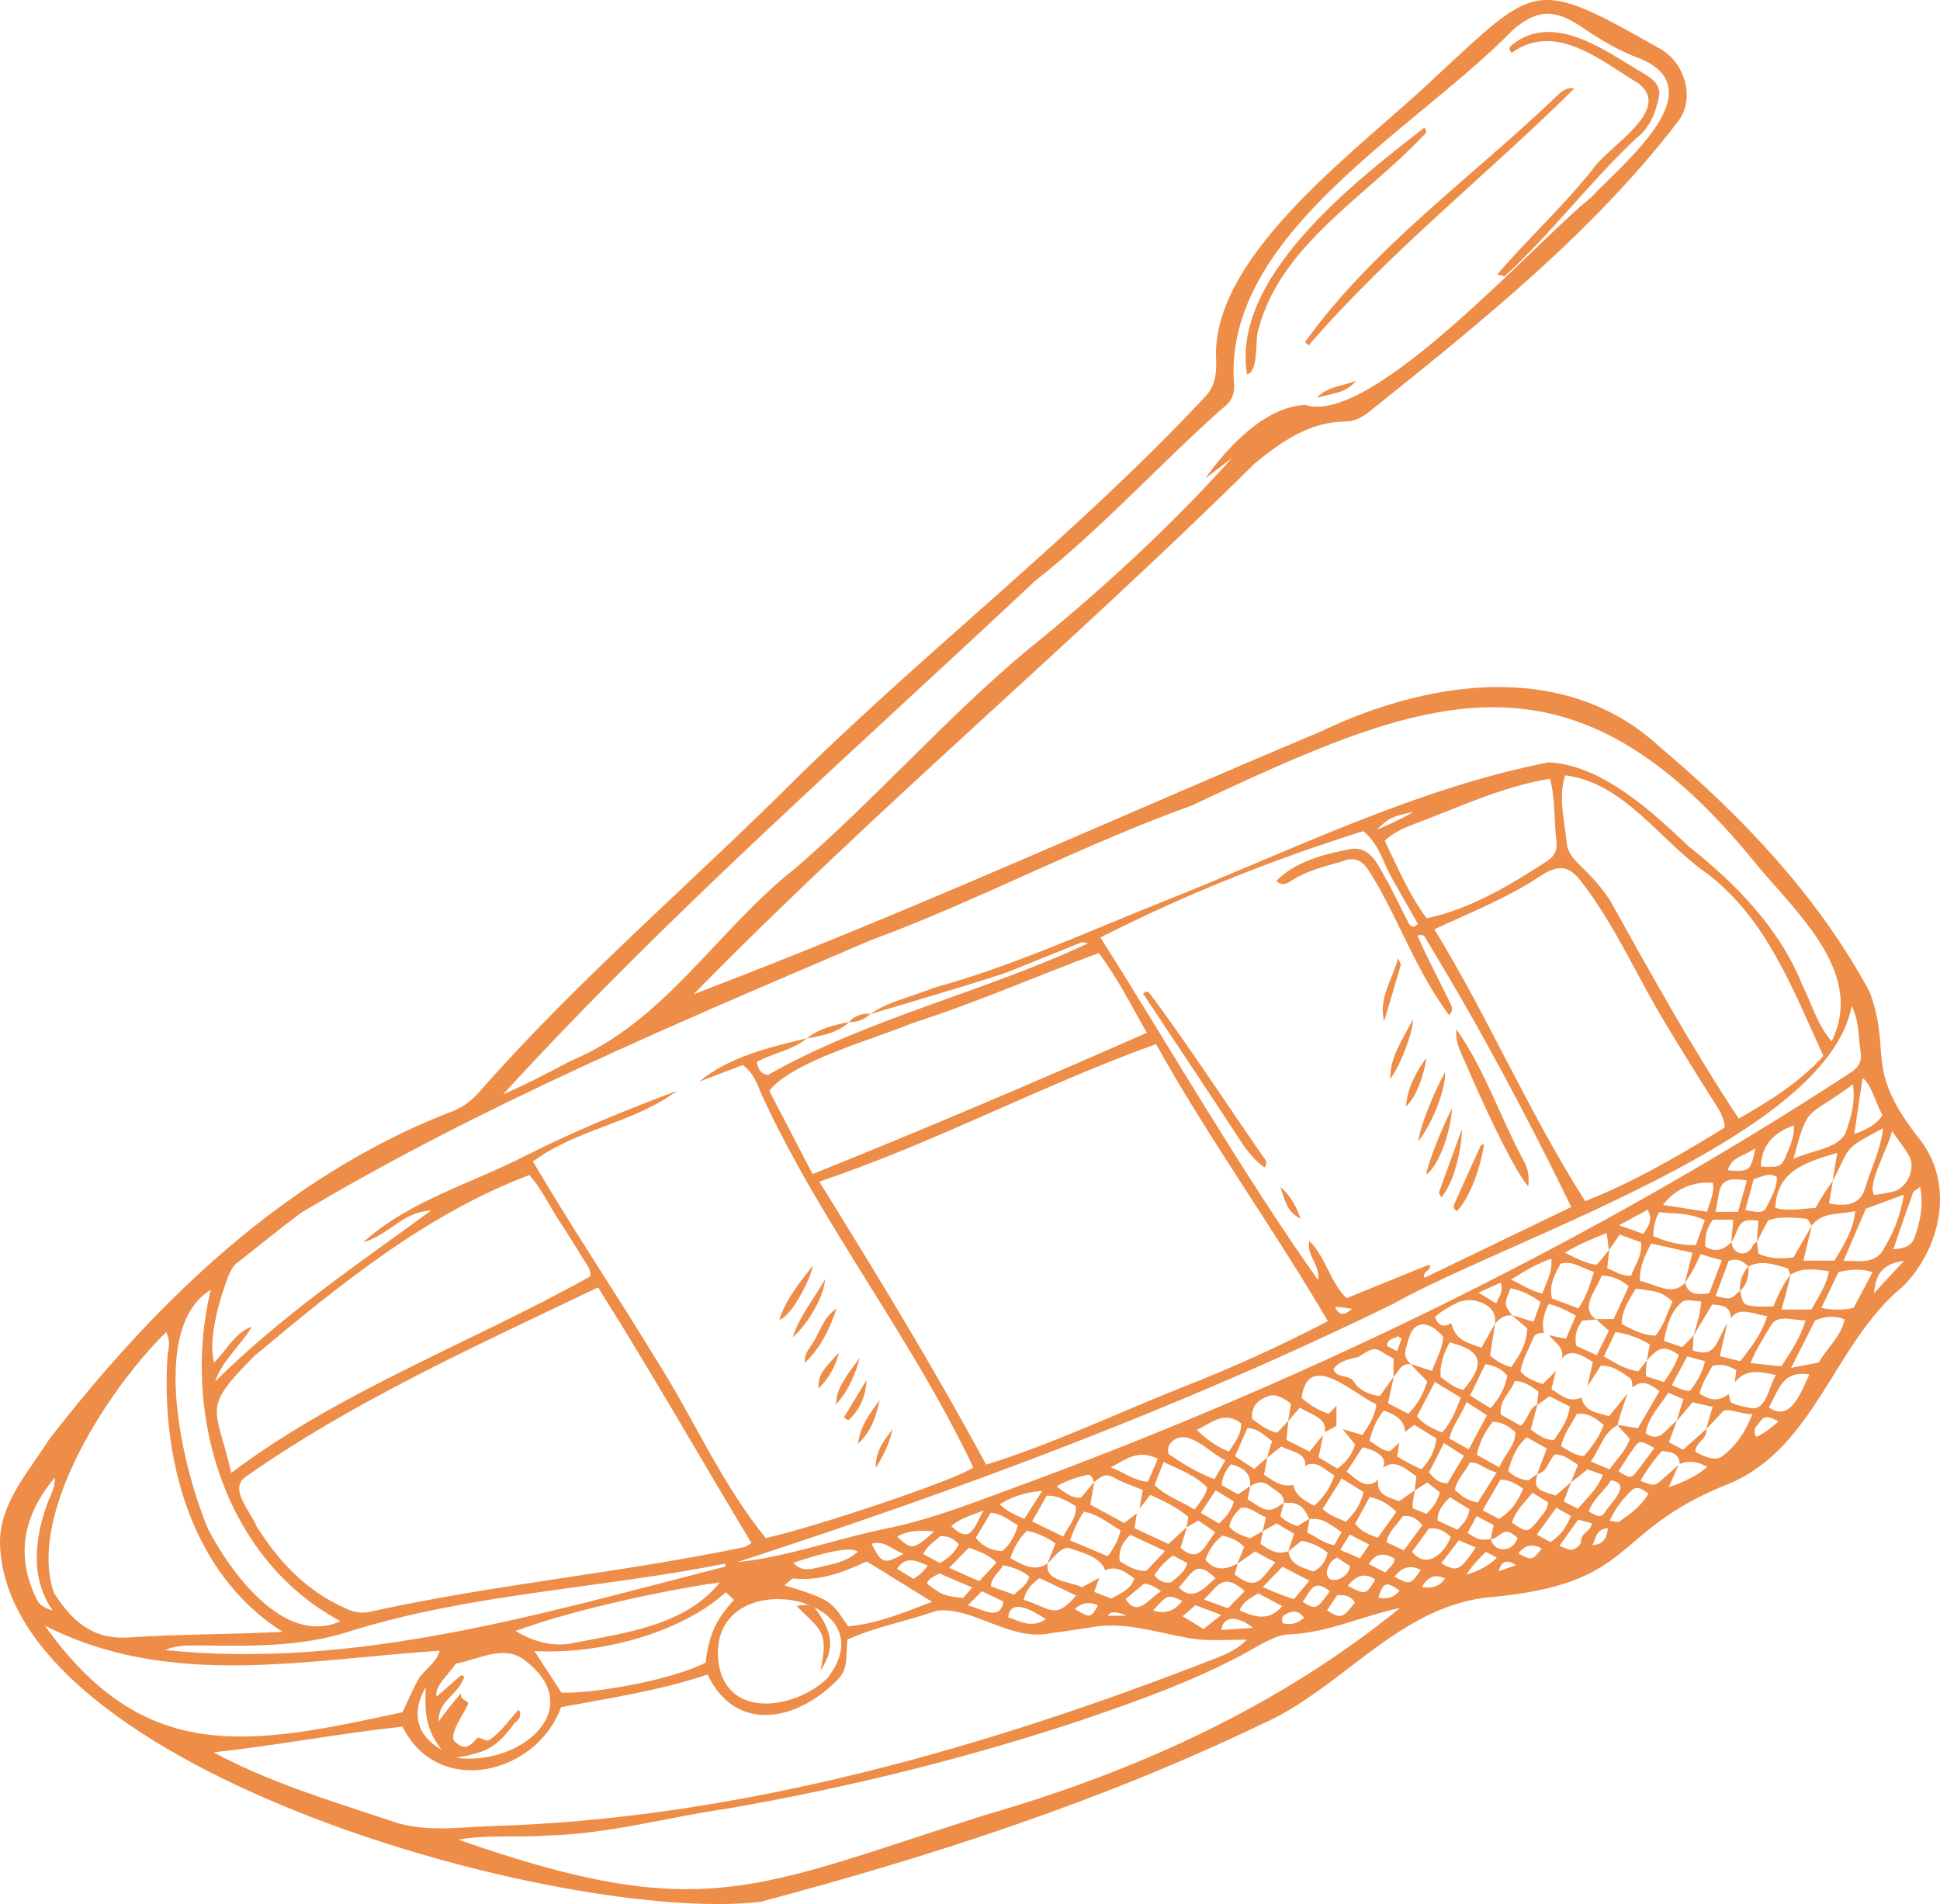 <?xml version="1.0" encoding="UTF-8"?>
<svg data-bbox="0.001 0.001 1406.627 1380.777" viewBox="0 0 1406.63 1380.77" xmlns="http://www.w3.org/2000/svg" data-type="color">
    <g>
        <path d="M1282.9 871.33c2.58-5.66 5.82-11.28 5.41-17.86-6.23-3.75-10.88.36-16.73 1.53-2.06 7.61-4.07 15.02-6.09 22.47 12.56 2.47 13.57 2.29 17.41-6.14Zm46.06-14.95c-.87 5.19-1.74 10.4-2.73 16.32 11.14 2.22 22.76 1.48 26.08-11.09 4.67-15.29 10.96-26.83 13.13-43.46-28.96 15.65-22.71 11.22-36.68 38.5 1.07-6.54 2.13-13.08 3.37-20.64-23.46 7.02-43.72 13.15-44.92 39.91 9.7 2.72 19.12.6 29.2.02 3.68-6.73 7.75-13.12 12.34-19.28.08-.11.14-.19.21-.28Zm-73.53 44.33c.58 9.17 12 11.65 15.45 2.48.49-1.06 1.83-1.76 2.86-2.59 0 .04-.01.07-.01.12.05-.12.11-.22.23-.29l.97 8.66c8.62 3.98 17.02 3.86 25.52 2.7 4.58-7.93 8.85-15.58 13.3-23.15-1.97 8.17-3.96 16.36-6.18 25.55h22.54c6.87-11.4 14.07-22.79 15.01-35.94-12.12 2.88-23.5.27-31.37 10.39.01-.03.01-.06.02-.09-.06.1-.11.2-.18.29-1.36-1.78-2.61-5.03-4.08-5.12-9.31-.57-18.79-1.96-27.55 1.31-2.95 5.52-5.47 10.63-8.21 15.58.41-5.08.83-10.18 1.25-15.24-16.29-2.78-13.07 5.54-19.57 15.35Zm-33.68 29.53c2.39 8.9 8.99 8.86 17.6 7.53 2.87-7.52 5.76-15.11 9.08-23.8-5.63-1.63-10.2-2.95-15.37-4.43-3.57 8.21-6.55 13.82-11.31 20.69Zm33.67-29.51c-.07.05-.12.12-.18.17.48-5.15.94-10.31 1.49-16.38h-14.79c-4.75 6.31-5.85 12.75-5.5 19.49 7.77 4.56 13.55 2.03 18.8-3.11 0 .04-.01.07-.01.12.07-.09.13-.19.2-.28Zm-33.69 29.53c-.05.06-.11.12-.15.17 1.76-6.95 3.52-13.88 5.58-21.94-10.36-2.33-19.99-4.48-30.02-6.74-4.56 9.09-8.61 17.17-8.05 27.17 11.42 2.19 23.05 11.43 32.49 1.51l-.03.1c.07-.09.13-.18.18-.27Zm-.87 13.12c-9.03 5.91-12.29 18.01-14.41 29.01 4.83 1.63 9.33 3.14 13.3 4.47 3.28-3.32 5.66-5.72 8.02-8.09l-.03.09c.05-.12.15-.22.24-.3-.21 3.35-.41 6.7-.66 10.66 17.56 6.51 17.49-8.32 25.05-19.47-1.72 7.51-3.43 15.03-5.42 23.75 5.3 1.27 10 2.4 14.91 3.6 7.98-10.47 15.69-19.83 19.46-32.74-9.73-.93-19.91-7.45-26.34 1.53-.08-9.13-6.8-9.22-13.46-9.96-4.81 7.96-9.23 15.42-13.74 22.84 2.77-8.74 4.85-15.21 5.74-24.94-5.01-.29-9.27-1.56-12.65-.44Zm-20.46 25.15c6.17-7.43 8.44-16.53 12.3-24.71-7.35-6.51-10.09-7.46-26.78-9.3-4.22 7.83-10.13 15.23-10.07 25.6 7.67 3.84 14.8 8.32 24.55 8.42Zm-42.89-11.7c-.11-.07-.22-.14-.3-.23h12.8c3.74-8.19 7.32-16 10.92-23.86-6.08-4.92-11.7-7.51-19.66-7.71-3.39 10.1-16.62 23.6-3.8 31.81-3.45.27-6.87.56-10.06.81-4.13 5.4-6.05 10.74-4.56 18.3 4.13 1.89 8.94 4.08 14.88 6.8 3.34-6.7 6.11-12.24 8.84-17.67-3.55-3.19-6.33-5.73-9.1-8.24h.04Zm-147.08 41.57c.07-.06.12-.13.18-.19l-4.21 19.41c4.73 2.45 9.47 4.89 14.73 7.6 7.13-7.2 11.06-14.85 13.74-23.43-4.23-4.37-8.17-8.44-12.09-12.5.02 0 .05.01.08.01-.07-.06-.13-.14-.18-.2 4.99 1.63 9.98 3.25 15.53 5.07 3.57-8.82 7.65-16.5 8.28-24.7-10.44-12.36-22.15-13.01-25.83 3.94-2.07 7.16-3.4 10.02 2.02 15.7-.03-.01-.08-.02-.11-.03.08.07.14.15.22.22-7.09-.88-8.61 5.3-12.16 8.92.01-.03.01-.07.02-.1-.07.09-.14.2-.21.29Zm-.01.01V985.3c-14.19-7.7-11.52-10.23-25.5-1.24-6.42 1.53-14.23 2.86-18.03 8.79 2.16 7.39 11.35 3.06 15.19 9.72 2.99 5.18 10.42 8.84 18.37 9.89 3.4-4.8 6.7-9.43 9.97-14.05Zm-379.49-263c13.28-9.33 30.74-12.66 45.82-18.97 57.84-15.89 112.26-41.02 167.82-63.13 91.13-36.17 181.51-81.56 278.38-100.49 38.56 1.9 75.08 35.9 101.38 60.88 34.8 27.55 65.84 59.44 82.47 100.52 6.95 14.09 10.8 28.61 21.25 41 25.65-52.18-29.9-96.82-59.77-134.85-132.97-160.04-237.27-114.47-404.42-36.12-79.63 28.57-154.12 68.67-233.41 97.95-140.14 60.03-281.55 119.35-412.14 197.28-15.73 11.71-30.81 24.22-46.29 36.26-3.36 2.61-4.87 5.92-6.47 9.64-6.49 17.04-14.97 45.86-10.29 62.6 9.65-9.4 14.62-21.19 27.36-25.97-7.99 13.85-21.55 24.56-26.62 39.8 48.22-47.72 101.34-83.67 156.61-123.95-20.65.81-30.45 17.76-49.09 22.93.09-.07.17-.16.26-.23-.01 0-.02.01-.03.01 32.83-29.81 79.29-42.7 118.71-63.16 35.08-17.65 71.4-32.54 108.26-46.26-31.01 23.2-72.83 27.66-104.28 51.15 28.66 48.89 59.79 94.98 89.13 143.29 27.25 42.77 47.35 90.09 79.67 129.81 36.45-8.25 136.42-41.59 150.5-51.14-44.17-93.63-109.89-175.83-153.09-269.59-3.43-8.01-6.18-16.7-14.13-22.32-10.78 4.11-21.13 8.07-31.48 12.02 21.13-17.86 51.3-25.04 78.07-31.44-.08.06-.16.13-.24.19.03-.01.07-.01.1-.02-10.71 8.64-24.26 10.49-36.34 16.98 1.37 4.81 2.24 8.55 8.27 9.41 72.34-41.07 156.48-59.98 231.94-95.38-2.52-.5-3.63-1.1-4.35-.82-18.32 7.3-36.59 14.72-54.88 22.06-32.58 10.72-65.83 20.21-98.72 30.11.01-.01.02-.02.03-.04Zm760.95 90.74c25.5 32.12 15.66 78.85-12.16 106.79-50.06 40.93-63.01 116.18-125.69 142.88-89.11 34.97-64 73.24-177.6 82.84-64.62 8.59-104.15 66.41-161.54 91.62-115.77 55.73-239.01 95.79-363.44 128.89C410.28 1395.6 6.18 1284.49.04 1120.45c-1.08-29.56 20.45-52.64 35.55-76.59 76.45-98.56 168.87-189.19 288.76-236.58 9.69-3.13 17.11-8.32 23.41-15.7 71.43-81.41 154.81-152.13 231.5-228.94 95.45-93.55 202.15-176.17 293.32-273.65 9.23-8.65 9.81-19.94 9.08-31.4-.86-75.66 106.87-151.71 158.68-201.33 73.91-68.2 71.37-73.24 162.41-21.38 18.7 9.62 27.08 36.68 13.66 53.58-61.94 80.61-143.02 145.51-222.68 209.37-5.19 4.09-10.76 7.76-17.76 7.82-26.93.23-46.81 14.72-66.09 30.31C776.9 467.58 633.8 587.4 502.86 721.03c153.94-58.47 303.26-126.88 454.92-190.59 78.03-37.45 177.48-52.16 245.74 11.28 60.34 50.91 114.63 108.27 151.98 177.36 16.74 44.31-4.89 55.09 36.39 107.07Zm-3.59 71.03c3.84-11.2 6.59-22.58 3.94-36.42-3 2.32-4.76 2.98-5.17 4.1-4.74 13.23-9.28 26.53-14.28 41.02 7.99-.37 13.31-2.29 15.51-8.7Zm-14.55-33.41c9.61-3.13 15.32-16.92 10.52-25.53-3.06-5.47-7.12-10.42-12.39-17.98-2.63 11.8-18.94 40.03-12.78 46.35 4.73-.88 9.89-1.3 14.65-2.84Zm-9.65 44.68c7.95-12.37 13.76-25.68 16.37-42.1-10.7 3.94-19.55 7.2-27.57 10.15-5.49 12.83-10.48 24.51-16.18 37.82 11.35-.05 20.48 2.18 27.39-5.87Zm-5.37 29.4c7.85-8.47 14.83-15.99 21.82-23.52-15.05 2.26-20.19 8.4-21.82 23.52Zm6.29-129.12c-4.43-7.2-8.25-22.92-14.51-26.92-1.98 13.29-3.92 26.33-6.03 40.54 8.93-3.07 15.64-6.64 20.53-13.62Zm-21.51-32c4.27-3.48 6.43-7.42 5.74-12.81-2.08-12.04-.89-22.82-6.6-34.4-17.91 95.45-247.41 168.21-332.14 215.85-153.58 75.1-312.78 134.35-475.94 187.44 35.86-3.58 70.21-16.41 105.55-23.81 37.24-7.23 71.69-21.77 107.02-34.49 208.12-77.2 411.89-177.07 596.37-297.78Zm14.26 145.79c-8.67-2.77-16.04-1.9-24.72-.1-4.37 9.14-8.36 17.48-12.45 26.04q12.14 2.46 23.41 0c4.39-8.27 8.95-16.85 13.77-25.93Zm-19.58-101.03c3.71-10.62 7.22-21.22 5.34-35.18-34.41 25.69-32.02 13.11-43.22 54.07 12.54-6.02 32.75-7.37 37.88-18.89Zm-19.44 166.55c6.03-10.68 16.29-18.9 18.73-31.28-7.78-3.14-14.48-2.16-21.55.98-5.33 10.57-10.75 21.31-17.24 34.21 8.17-1.58 13.88-2.7 20.06-3.9Zm-5.29-38.4c4.87-9.27 10.83-17.14 12.7-27.83-9.94-1.1-19.2-3.01-27.85 2.58.01-.05.02-.1.03-.16-.08.09-.14.21-.24.28-.83-1.71-1.28-4.6-2.52-4.95-9.1-2.62-18.33-5.99-27.8-1.19 0-.06-.01-.13-.01-.19-.05.06-.11.14-.17.2-3.7-3.56-7.6-6.53-14.27-3.85-2.98 8.03-6.18 16.6-9.4 25.27 10.7 2.76 10.81 2.79 17.53-3.68v.14c.08-.06.15-.14.23-.22 2.02 9.77 2.38 10.39 10.27 11.24 4.37.47 8.84.08 13.89.08 3.57-8.45 6.78-15.98 12.46-22.97-1.98 8.8-3.95 16.24-6.68 25.25h21.83Zm8.66-183.86c-21.97-47.59-40.35-98.27-83.9-132.01-34.04-23.28-59.75-65.88-103.33-71.55-5.35 15.65-.29 33.71 1.17 49.96.94 6.04 4.45 10.35 9.02 14.77 8.2 7.93 16.21 16.48 22.27 25.96 30.04 53.88 58.98 106.29 93.38 158.27 22.17-12.68 43.78-26 61.38-45.4Zm-12.96 191.62c-8.78.5-19.33-4.64-24.78 3.24-5.07 8.77-10.83 17.22-15.15 27.8 8.07.88 14.95 1.64 22.4 2.45 6.83-10.7 13.81-20.63 17.52-33.49Zm2.78 39.28c-19.67-2.78-21.64 10.27-29.38 23.88 16.02 11.74 24.03-12.9 29.38-23.88Zm-16.1-160.51c2.33-5.82 5.21-11.61 4.92-20.09-15.63 5.68-23.51 14.92-23.99 29.88 13.86.77 15.05.27 19.08-9.79Zm-22.46 205.8c6.69-2.81 10.89-6.72 16.1-11.18-4.72-2.47-9.73-5.12-12.79-.49-1.99 3.01-6.78 6.02-3.31 11.67Zm14.29-44.83c-11.53-2.55-21.78-4.77-29.84 5.28.35-2.84.71-5.68 1.11-8.86-5.29-2.93-10.23-4.86-17.24-3.15-3.32 6.2-7.6 12.63-9.41 20.06 7.4 5.23 14.26 6.06 21.12.38.69 2.26.74 5.91 2.18 6.51 4.59 1.93 9.64 2.99 14.62 3.87 10.84 1.12 12.41-16.47 17.47-24.09Zm-17.05 28.32c-8.46.18-14.73-3.9-20.82-2.55-4.75 5.07-8.67 9.25-12.58 13.39-.08.05-.15.13-.23.19 1.56-5.23 3.1-10.45 4.82-16.26-5.63-1.28-10.31-2.34-14.53-3.3-4.34 4.99-7.87 9.39-11.67 13.59 1.57-5.02 3.13-10.03 4.96-15.88-3.38-1.45-6.86-2.95-10.92-4.7-6.31 10-14.74 17.94-16.41 29.4 10.21 7.67 15-3.68 22.37-8.83-.01.04-.02.08-.03.13.08-.09.15-.2.25-.27-1.83 4.93-3.64 9.85-5.75 15.55l10.31 5.39c5.97-5.33 11.3-10.08 16.61-14.84 0 .03-.01.05-.02.08.09-.09.17-.18.25-.27 1.1 7.18-8.17 9.75-7.97 16.53 8.48 4.81 15.24 6.45 19.52 3.23 10.01-7.53 16.69-17.46 21.85-30.6Zm-17.76-176.78c15.61 1.32 16.72.51 19.88-15.97-8.78 6.09-17.56 6.34-19.88 15.97Zm7.35 30.09c2.23-7.84 4.31-15.2 6.45-22.72-22.65-3.92-19.08 6.86-22.73 22.72h16.28Zm-9.59-61.15c-.65-8.42-4.89-13.9-8.6-19.75-11.4-18.01-22.65-36.11-33.64-54.36-21.3-34.87-37.65-73.56-62.96-105.62-8.41-10.37-15.77-10.57-27.49-3.27-24.25 16.23-51.39 26.99-77.91 39.25 39.26 64.17 69.1 134.23 109.39 197.17 36.05-14.26 68.89-33.56 101.2-53.41Zm-12.86 61.17c2.32-8.16 5.52-14.19 4.19-21.08-14.9-.99-27.7 4.65-36.09 16.07 10.43 1.64 20.33 3.2 31.9 5.02Zm-12.46 130.02c5.01-6.75 9.11-13.19 10.97-21.69-4.48-1.22-8.17-2.22-12.94-3.53-3.67 6.92-7.03 13.25-11.08 20.9 6.09 2.84 7.54 3.62 13.05 4.31Zm4.32-105.89c2.1-5.81 4.2-11.63 6.54-18.1-11.93-5.66-22.59-4.53-33.18-5.74-3.25 5.73-3.99 11.27-4.29 17.32 9.89 4.22 19.44 6.74 30.93 6.53Zm-19.73 175.63c11.59-4.11 20.04-8.02 27.97-14.74-7.23-4.26-13.43-4.73-19.95-2.2-.35-8.04-6.34-8.64-12.94-9.41-5.89 6.64-10.89 13.56-15.53 21.76 4.94 1.44 7.95 4.04 12.29 1.91 5.23-4.27 10.15-9.13 15.36-13.48-2.08 4.66-4.15 9.32-7.2 16.17Zm-3.35-76.3c4.48-6.76 8.48-12.75 10.71-19.72-11.63-7.89-15.01-4.55-22.99 3.75.01-.01.01-.03.01-.04-.07.1-.15.19-.24.28.72-3.71 1.42-7.43 2.23-11.61-7.52-4.51-15.32-7.5-24.95-8.93-2.72 5.71-5.38 11.29-8.41 17.66 7.97 4.38 14.31 9.17 25.07 10.84 1.55-2 3.92-5.19 6.29-8.21-.59 4.2-1.31 7.37-.66 11.84 4.31 1.37 8.47 2.71 12.94 4.13Zm-53.04-858.91c22.48-24.31 90.54-77.96 35.64-100.88-15.37-5.57-29.11-13.86-42.51-22.98-20.87-14.2-33.18-11.62-49.46 1.98-69.91 72.24-211.97 148.7-202.29 258.66.1 7.09-3.02 12.14-8.75 16.23-45.9 40.78-87.13 86.76-135.74 125.02C619.93 544 485.35 661.86 364.74 793.63c18.67-8.19 31.89-15.22 49.12-24.3 68.29-28.4 106.4-95.39 162.87-139.72 58.1-50.23 108.5-108.16 167.26-157.47 53.15-42.81 104.48-89.99 149.34-140.02l-19.42 14.83c15.79-22.23 42.86-51.89 72.39-53.33 48.56 15.74 166.15-117.6 207.2-150.28Zm38.02 751.4c3.99-5.72 7.1-10.38 3.13-17.45-6.29 3.39-11.88 6.41-20.79 11.24 8.48 2.98 13.02 4.58 17.66 6.21Zm11.77 114.05c-6.84-4.81-12.39-9.01-19.46-2.6-.55-2.3-.32-5.67-1.81-6.72-6.36-4.44-12.7-9.46-21.38-9.05-3.39 5.29-6.55 10.19-9.69 15.09 1.28-5.7 2.58-11.41 4.02-17.84-7.24-4.09-15.28-10.65-22.43-2.69 1.64-8.29-4.97-10.87-9.34-16.71 3.8.82 7.59 1.64 12.21 2.62 2.5-5.82 4.75-11.05 7.23-16.81-7.23-4.12-12.3-6.44-19.7-8.54q-6.08 12.06-3.39 20.96c-3.11.14-6.43.31-7.72 3.58-3.22 8.11-7.96 15.74-9.35 24.36 4.38 5.45 10.23 7.02 16.06 9.31 3.36-3.31 6.47-6.36 9.57-9.42-1.02 4.2-2.04 8.4-3.2 13.12 6.78 3.96 12.5 10.27 21.69 6.02 2.57 10.7 12.14 10.98 20.07 13.57 4.85-5.96 9.15-11.23 13.44-16.51-2.75 7.5-5.27 15.09-7.29 22.82-.1-.01-.21-.02-.3-.04.07.07.13.15.21.22-10.34 5.73-12.41 16.74-19.3 26.29 5.1 2.15 8.98 3.79 13.6 5.73 5.56-7.8 12.03-13.89 14.74-22.12-3.36-3.67-6.21-6.79-9.03-9.9.02-.01.03-.02.05-.03.01-.05.02-.09.04-.15 4.71.74 9.43 1.49 14.79 2.34l15.66-26.91Zm-3.75 41.28c-10.16-5.7-10.73-5.79-14.92.03-3.95 5.48-7.46 11.24-11.14 16.84 8.1 5.11 9.12 5.26 13 .5 4.34-5.33 8.28-10.97 13.06-17.38Zm-16.83-125.02c2.75-7.7 8.15-14.5 7.22-24.07-5.36-1.96-10.41-3.8-15.54-5.68-2.92 4.2-5.33 7.73-7.81 11.27-.48-3.65-.95-7.31-1.61-12.45-10.91 4.45-20.32 8.25-30.31 14.3 8.69 4.25 15.59 8.04 23.17 8.73 3.31-4 6.04-7.29 8.76-10.59v.02c.06-.1.15-.19.22-.28-.46 4.27-.91 8.53-1.44 13.48 5.58 1.92 10.25 6 17.35 5.26Zm12.55 158.04c-4.13-3-8.21-6.09-12.32-2.17-6.29 5.99-11.7 12.78-15.79 21.99 3.46.29 5.91 1.26 7.04.47 8.04-5.64 16.07-11.39 21.08-20.29Zm-31.63 13.78c3.5-6.72 20.49-20.7 4.45-23.4-4.87 8.17-13.28 13.52-16.09 22.71 7.28 3.99 8.85 4.29 11.64.69Zm-9.12 23.54c8.03-.24 10.4-4.9 11.4-12.18-9.16.5-8.52 7.88-11.4 12.18Zm-6.1-64.54c6.16-6.8 11.08-13.9 14.45-22.51-5.79-4.6-10.9-9.05-19.47-8.04-3.95 7.44-9.48 14.24-11.48 23.44 5.49 3.12 10.01 6.86 16.5 7.1Zm-4.35 38.17c6.88-7.95 14.21-14.41 18.14-24.48-4.27-1.56-7.84-2.88-11.06-4.05-4.48 3.52-8.24 6.49-12 9.43.02-.04.04-.08.05-.13l-.21.18c1.61-3.95 3.22-7.89 5.19-12.72-5.5-3.39-10.14-7.7-16.76-7.52-5.11 4.64-5.06 12.65-12.69 14.2.02-.08.04-.17.07-.25-.07.05-.13.09-.2.15 2.19-5.78 4.38-11.59 6.97-18.43-5.07-2.83-9.67-5.41-14.56-8.15-8.17 7.22-10.95 15.75-13.46 24.47 4.56 4.55 9.51 6.32 14.77 6.78 2.41-1.79 4.36-3.24 6.29-4.67-.02.05-.03.09-.05.15.07-.01.13-.02.18-.04-2.37 9.62-1.33 11.47 13.25 15.52 3.74-3.21 7.38-6.35 11.02-9.48-.01.03-.03.07-.04.1.07-.05.13-.1.2-.16-1.67 4.33-3.36 8.68-5.38 13.92 3.35 1.68 6.65 3.34 10.3 5.18Zm.42-145.22c6.22-9.17 8.4-17.51 11.29-26.56-8.54-2.19-14.82-8.31-24.29-5.88-3.97 7.72-8.62 15.26-6.18 25.23 6.16 2.31 12.16 4.58 19.17 7.21Zm1.81 169.51c-.11-7.17 7.3-7.44 7.86-13.66-3.1-.84-6.24-1.7-9.83-2.68-4.58 6.39-8.76 12.22-13.7 19.12 4.19 1.33 7.13 3.27 9.41 2.71 2.52-.62 6.16-3.46 6.26-5.49Zm-7.18-18.93c-3.56-2-6.44-3.64-10.69-6.04-5.21 7.19-9.41 12.99-14.13 19.51 3.97 2.18 6.88 3.78 9.83 5.39 7.6-4.61 11.51-11.04 14.99-18.86Zm-12.5-54.98c5.31-7.6 10.42-14.67 11.65-24.45-5.13-2.58-9.96-5.02-14.78-7.44-3.38 2.42-6.11 4.4-8.83 6.35.02-.05.03-.09.04-.15-.08.02-.15.04-.22.06.34-3.21.69-6.41 1.03-9.69-5.35-3.64-9.89-7.53-17.14-7.63-2.81 8.22-11.56 13.72-10.15 24.36 4.62 2.58 9.31 5.21 14.63 8.16 5.12-4.89 6.34-13.64 11.63-15.21-.01.07-.01.16-.02.23.07-.04.13-.09.2-.15-1.57 5.92-3.14 11.86-4.74 17.82 5.41 3.87 10.04 7.51 16.71 7.72ZM1122.42 624c5.27-3.71 6.66-7.94 6.1-13.84-1.84-15.37-.65-30.23-4.63-45.45-35.27 5.82-66.22 20.81-98.21 32.77-7.42 2.77-14.92 5.9-21.65 12.22 9.54 19.72 17.83 39.48 30.42 56.25 31.88-6.78 60.91-24.33 87.98-41.94Zm-4.05 314.07c2.71-8.25 7.5-15.43 6.43-25.34-10.56 3.85-18.97 8.71-29.1 15.15 8.4 4.13 14.3 8.33 22.68 10.19Zm-4.2 165.82c3.31-4.86 8.07-8.21 8.17-14.56-3.14-1.91-6.75-4.1-11.22-6.81-5.63 7.24-12.12 12.59-14.88 21.71 10.78 7.25 11.23 7.32 17.93-.35Zm-2.24-145.36c1.91-5.3 3.5-9.71 5.12-14.21-6.98-5.4-14.02-8.49-21.77-10.12-4.77 11.66-4.81 11.74 1.11 19.59-.07-.01-.12-.03-.18-.05.09.07.16.15.25.21-5.52-.75-9.11 2.26-12.41 5.82 0-.02.01-.05.01-.07-.06.11-.14.21-.23.3 2.98-13.73-16.25-20.91-27.53-15.13-5.82 3-11.33 5.91-15.84 10.23 2.41 6.37 6.21 7.79 11.74 4.53 3.18 10.03 6.6 12.79 21.97 17.71 3.32-5.86 6.52-11.77 9.88-17.58-1.2 7.63-2.37 15.26-3.64 23.38 4.57 3.78 9.53 6.78 15.29 8.23 8.43-11.78 11.14-18.43 11.67-28.03l-10.91-9.4c.02.01.03.01.05.01-.04-.06-.09-.12-.12-.17 4.92 1.5 9.85 3 15.54 4.73Zm-11.01 168.01c9.55 5.25 10.31 5.09 16.93-3.61q-10.08-5.47-16.93 3.61Zm-13.86-62.5c4.14-9.85 11.77-15.83 11.72-25.28-4.65-4.68-9.64-7.48-16.43-7.69-5.73 7.18-9.67 14.75-11.57 23.93 5.16 2.86 9.85 5.48 16.28 9.05Zm-.11 37.48c8.7-5.55 13.68-12.58 17.45-22.02-5.46-3.46-9.91-6.47-16.49-6.55-4.15 7.19-8.24 14.25-12.89 22.3 4.5 2.36 8.27 4.33 11.93 6.26Zm52.34-226.24c-32.25-66.17-66.2-129.91-104.46-192.83-1.25-2.03-2.01-5.88-7.07-3.89 7.21 16.44 15.55 31.87 23.3 48 1.33 2.75 3.52 5.9-.47 9.46-22.4-29.86-34.59-64.47-53.1-96.44-6.41-10.39-10.52-20.75-25.01-14.74-12.18 3.51-24.57 6.54-35.44 13.41-3.16 2-6.82 4.85-11.62.61 13.63-13.97 34.02-19.32 53.1-23.01 16.27-3.13 21.39 13.8 28.04 24.41 5.09 9.63 9.7 19.5 14.81 29.12.97 1.83 2.91 4.46 6.69.66-6.14-10.83-12.46-21.94-18.75-33.08-6.48-11.46-9.42-24.97-20.84-34.23-65.2 20.36-130.64 46.56-190.58 77.13 52.45 83.03 101.08 168.05 157.79 248.47 1.62-11.64-8.61-17.39-6.3-28.47 12.56 12.96 14.89 29.87 26.98 41.55 20.19-8.21 40.11-16.31 59.99-24.39 2.33 4.2-5.59 4.98-3.53 9.62 35.67-17.2 70.65-34.06 106.48-51.35Zm-52.72 264.21c4.5-1.6 7.59-2.68 12.62-4.45-7.58-5.32-11.07-1.54-12.62 4.45Zm13.81-24.17c-10.69-9.83-10.83-1-19.41 1.03-.02-.06-.03-.13-.05-.19-.07.01-.12.01-.17.01.71-3.19 1.42-6.4 2.28-10.25-4.03-2.11-7.9-4.12-12.32-6.43-2.53 4.6-4.62 8.37-6.69 12.11 8.36 5.28 8.43 5.32 16.73 4.58-.02.08-.03.16-.05.24.1-.02.2-.04.28-.06 3.2 10.59 16.19 8.92 19.41-1.03Zm-19.65-94.1c6.73-7.43 10.5-15.05 12.19-23.58-4.07-4.72-8.7-7.22-15.93-8.37-3.88 7.98-7.25 14.89-11.06 22.71 5.42 3.38 9.91 6.18 14.8 9.25Zm4.05-76.06c3.06-6.87 4.93-7.13 3.49-15.07-5.92 2.63-10.22 4.55-16.29 7.26 5.08 3.1 8.58 5.23 12.8 7.81Zm-13.28 144.46c4.11-6.55 8.16-13.01 13.74-21.91-8.35-1.67-11.96-7.32-19.5-7.19-3.02 6.81-9.45 11.93-10.84 19.83 4.72 4.59 9.27 8.04 16.61 9.27Zm13.85 39.99c-2.65-1.42-5.14-2.74-7.91-4.23-5.25 5.08-9.89 9.68-14.11 16.51q13.87-4.12 22.01-12.28Zm-20.41-78.58c4.65-8.72 8.73-16.36 13.19-24.71-5.07-3.28-9.17-5.94-14.81-9.6-3.99 10.16-10.27 16.84-12.44 26.49 4.57 2.54 8.73 4.87 14.06 7.83Zm-8.04 58.27c3.56-4.41 7.99-7.68 8.46-14.87-4.31-2.65-8.81-5.44-14.06-8.68-5.75 5.82-9.2 10.32-8.96 17.04 4.87 2.17 9.4 4.2 14.56 6.51Zm4.11-101.38c15.66-18.28 14.7-28.43-9.93-34.43-3.99 7.59-7.36 15.55-6.45 25.11 5.08 3.79 9.89 8.01 16.38 9.32Zm8.97 114.24c-4.07-1.71-7.99-3.37-12.25-5.16-4.57 5.97-8.64 11.29-12.75 16.69 11.7 6.44 13.28 5.7 24.99-11.52Zm-8.53-66.4c-4.64-2.96-8.64-5.51-14.49-9.25-4.44 8.66-7.71 15.05-10.91 21.29 4 4.5 7.29 7.94 13.52 7.82 3.84-6.43 7.58-12.69 11.88-19.87Zm-15.85-16.94c6.74-7.31 9.84-15.81 13.61-25.28-5.84-3.5-11.22-6.75-18.8-11.31-4.98 9.52-8.98 17.14-12.95 24.73 4.82 6.59 11.37 8.82 18.15 11.86Zm-11.43 58.97c4.94-4.4 8.12-9.11 9.8-15.59-3.02-2.36-6.05-4.72-9.15-7.15-3.36 2.17-6.17 3.99-8.95 5.79.01-.04.01-.08.02-.13-.07.05-.14.09-.21.14.42-3.22.85-6.45 1.33-10.22-7.16-5.01-15.67-13.14-24.39-6.11 4.46-8.4-7.07-13.48-14.61-14.98-3.82 5.83-7.54 11.52-11.56 17.66 7.29 5.9 14.43 13.71 22.74 5.88-1.26 11.55 8.07 12.68 15.23 15.6 4.23-2.95 7.75-5.39 11.27-7.84 0 .04-.01.07-.01.12.07-.04.13-.08.2-.13-.8 4.52-1.87 8.17-1.51 12.98 3.28 1.33 6.42 2.6 9.81 3.97Zm13.54 46.94q-10.33-5.22-16.74 6.07c6.99 1.28 12.58.04 16.74-6.07Zm4.12-30.24c-4.43-4.33-9.06-6.61-15.66-6.16-4 5.5-8 10.99-12.34 16.94 10.84 13.58 24.03.57 28.01-10.78Zm-21.22-49c6.08-6.5 9.78-13.11 10.88-22.33-5.24-3.23-10.59-6.54-16.03-9.9-2.81 2.14-4.75 3.62-6.7 5.11q-.42-10.82-15.43-15.45c-5.32 6.36-8.31 13.74-10.38 22.07 5.43 2.67 8.86 7.31 14.95 7.31 2.38-2.15 4.57-4.12 6.74-6.11-.53 3.3-1.08 6.59-1.63 9.96 6.23 3.88 11.06 6.35 17.6 9.33Zm-19.53 78.01c11.52 5.86 11.58 5.83 19.12-5q-11.21-5.74-19.12 5Zm20.25-37.47c-4.1-4.8-8.02-7.31-14.15-6.59-4 5.92-10.02 10.62-11.95 18.9 4.26 2.01 8.16 3.84 12.67 5.97 4.81-6.54 9.1-12.38 13.43-18.28Zm-15.04-135.22c-.91-.61-1.83-1.21-2.73-1.81-2.65 2.01-7.46 1.28-7.94 6.98 2.22 1.19 4.31 2.31 7.31 3.92 1.27-3.46 2.32-6.29 3.36-9.1Zm-17.88-369.09c12.13-5.44 15.16-6.59 26.48-12.94-14.86 2.96-18.8 4.85-26.48 12.94Zm6.16 538.6c2.74-3.98 6.71-5.74 6.46-10.16q-12.16-7.04-18.47 4.16c3.73 1.87 7.43 3.71 12.01 6Zm-5.13 18.34q9.53 2.03 15.45-5.22c-10.09-6.87-11.93-6.25-15.45 5.22Zm13.02-62.22c-5.64-5.74-11.33-9.2-19.29-10.78-3.69 6.7-7.18 13.04-10.67 19.39 4.35 5.39 9.3 7.61 16.52 10.04 4.68-6.49 8.93-12.4 13.44-18.66Zm-24.58-55.81c4.72-7.23 9.21-13.66 10.06-22.26-17.15-7.76-49.37-39.78-54.22-4.61q10.1 8.66 19.74 11.4c1.9-1.96 3.78-3.91 5.55-5.73v14.61c-2.85 1.52-5.69 3.05-8.53 4.59 2.35-10.58-10.9-12.94-17.93-17.94-3.01 3.47-5.7 6.56-8.37 9.65v-.03c-.08.07-.14.16-.22.23.7-4.26 1.39-8.52 2.08-12.72q-10.16-7.62-15.82-5.6c-7.8 2.76-13.19 7.21-12.34 16.71 5.33 4.03 10.72 8.32 18.1 10.11 2.81-2.97 5.41-5.73 7.99-8.49 0 .02-.01.04-.01.06.08-.08.15-.18.23-.26-.46 4.27-.92 8.54-1.49 13.81 5.49 2.79 11.13 5.65 16.79 8.53 3.8-4.67 6.86-8.45 9.92-12.23l-3.38 16.4c4.65 2.77 9.2 5.48 13.74 8.17 7.03-5.28 10.96-11.12 12.76-17.55-3.48-4.31-6.23-7.72-8.98-11.12 4.7 1.4 9.4 2.79 14.36 4.27Zm-1.79 89.42c2.44-3.6 4.23-6.26 6.73-9.95-5.01-2.58-9.21-4.73-14.17-7.29-2.43 3.9-4.34 6.99-6.91 11.13 5.35 2.28 9.64 4.1 14.35 6.11Zm-8.79 19.91c12.49 6.89 13.23 6.71 19.85-4.55q-10.57-7.39-19.85 4.55Zm-1.44-46.44c6.23-6.14 10.92-12.66 12.75-21.61-5.38-3.31-10.32-6.35-15.8-9.72-5.05 8.04-9.38 14.98-13.86 22.13 5.35 4.84 11.04 6.62 16.91 9.19Zm39.34 62.51c-28.57 6.08-52.26 18.22-81.72 19.27-6.7.37-13.43 4.2-19.67 7.32-41.44 24.3-87.23 40.31-132.79 55.86-82.54 27.18-166.6 47.93-252.45 62.88-43.85 6.22-86.54 18.57-131.07 19.69-22.19 1.74-42.91-.84-65.18 3 178.2 62.51 215.11 34.93 382.26-17.93 109.73-31.73 212.45-78.47 300.62-150.09Zm-34.8-216.88c-5.6-.88-7.04-1.13-12.53-1.48 3.6 7.26 7.29 5.7 12.53 1.48Zm1.95 213.05c-2.74-4.91-7.16-5.92-12.88-5.29-2.47 3.68-4.87 7.28-7.29 10.88 9.96 6.32 11.31 5.92 20.16-5.59Zm-3.57-26.56c-3.01-1.98-6.2-4.07-9.36-6.15-4.47 2.08-5.74 5.19-7.27 9.25-1.71 12.41 16.15 6.65 16.63-3.1Zm-11.31-15.2c1.89-3.34 3.64-6.43 5.33-9.4-14.15-9.55-14.25-9.61-23.33-9.53.01-.08.03-.18.04-.26-.09.05-.18.12-.27.17-4.61-9.92-7.83-11.97-18.24-11.66.02-.08.04-.16.07-.24-.09.07-.17.14-.26.2.4-6.67-5.73-8.28-9.65-11.69-4.92-4.28-9.66-3.59-14.53-.3 0-.04.01-.08.02-.13-.08.05-.15.1-.23.16.8-9.65-5.22-13.58-13.86-15.92-4.05 4.58-6.24 9.19-6.82 15.13 4.21 2.36 8.06 4.51 11.94 6.7 3.23-2.18 5.99-4.05 8.73-5.91 0 .04-.01.07-.01.12.08-.05.14-.1.22-.15-.67 3.14-1.33 6.28-2.01 9.54 11.67 7.04 14.32 11.75 26.19 2.46v.05c.07 0 .13 0 .2-.01-.86 3.13-1.73 6.25-2.69 9.68 3.3 3.73 7.9 5.51 12.38 7.36 3.05-1.92 5.8-3.65 8.55-5.37.01.03.03.06.04.09h.18c-.52 3.14-1.02 6.29-1.61 9.85 6.48 2.88 11.52 7.88 19.61 9.08Zm-14.52-28.52c6.93-6.24 11.52-13.03 14.63-21.99-6.91-3.79-13.38-11.88-21.38-6.72 1.74-9.62-10.6-10.63-17.17-14.3-3.68 2.93-6.94 5.52-10.18 8.1.01-.03.01-.06.02-.09-.08.06-.15.14-.23.2 1.22-3.98 2.43-7.95 3.67-12.07-5.69-4.02-9.83-9.26-17.88-9.42-2.87 6.54-5.75 13.09-8.97 20.43 5.24 3.46 9.65 6.37 13.91 9.19 3.6-3.16 6.45-5.65 9.28-8.13 0 .03-.01.05-.02.08.08-.06.15-.13.23-.19-.77 4.13-1.57 8.27-2.36 12.51 7.21 4.54 12.38 9.1 21.07 7.28 2.03 8.03 8.39 11.67 15.4 15.11Zm-.63 47.72c6.13-3.3 9.12-7.81 10.32-13.68-6.17-5.15-12.62-7.29-18.78-8.66-3.72 2.95-6.71 5.32-9.68 7.68-.01-.01-.01-.03-.01-.04-.05.02-.11.04-.16.05 1.33-3.9 2.66-7.82 4.35-12.74-4.49-2.65-8.92-5.28-12.74-7.53-4.15 2.37-7.05 4.02-9.92 5.66.01-.05.02-.1.03-.16l-.21.12c.74-3.14 1.47-6.3 2.38-10.16-6.46-2.07-10.78-7.67-18.08-6.78-4.15 3.9-7.46 7.97-8.52 13.61 4.01 5.25 9.89 6.54 15.17 8.55 3.28-1.9 6.16-3.56 9.04-5.23-.01.05-.02.1-.03.16.07-.04.14-.07.21-.12-.52 2.76-1.06 5.54-1.76 9.19 5.85 4.2 11.81 8.25 20.07 5.43-.02.06-.04.12-.07.18.08-.06.16-.13.24-.19 1.56 10.31 10.5 11.66 18.14 14.66Zm11.87 14.32c-12.02-9.91-14.07.19-19.66 7.74 9.43 5.8 10.22 5.5 19.66-7.74Zm-26.04 5.74c3.45-4.12 6.56-7.86 11.2-13.42-7.35-3.83-12.99-6.76-19.47-10.14-4.74 4.9-9.04 9.33-14.27 14.72 8.94 4.08 13.71 5.87 22.54 8.84Zm7.44 13.46c-3.06-3.81-6.08-5.53-10.6-3.78-3.38 1.32-6.79 2.58-4.95 7.74 5.6 1.48 10.53.42 15.55-3.97Zm-15.92-8.43c-5.87-3.12-11.13-5.92-17.4-9.26-5.75 3.57-11.14 6.11-13.5 12.36 11.15 4.9 21.31 8.19 30.9-3.11Zm-4.95-31.72c-5.7-3.05-10.42-5.57-14.81-7.92-4.73 3.33-8.62 6.09-12.5 8.82.01-.02.01-.05.02-.07-.08.04-.14.07-.22.1 1.6-3.94 3.19-7.88 4.91-12.14-4.34-4.46-9.52-6.92-15.87-8.17-6.2 4.89-10.03 10.84-12.25 17.53 7.34 8.72 15.17 6.91 23.21 2.79-.01.05-.03.09-.05.15.09-.06.16-.12.25-.18-.77 2.7-1.56 5.38-2.27 7.87 16.8 12.81 19.07 2.82 29.58-8.76Zm-68.21-126.68c36.51-14.3 71.44-30.03 106.26-48.27-39.51-67.71-85.95-131.51-124.55-200.9-83.75 30.14-159.9 71.36-244.18 99.73 41.84 67.51 83.23 135.27 120.97 205.25 48.4-15.02 94.45-37.08 141.5-55.81Zm34.52 46.3c4.2-6.76 9.2-12.2 8.85-20.47-12.5-9.5-21.27-.21-32.21 4.76 7.44 6.97 14.3 12.19 23.36 15.71Zm-.67 113.67c4.77-4.92 8.42-8.69 12.16-12.54-15.77-13.29-18.66-4.75-29.51 6.21 6.12 2.24 11.18 4.08 17.35 6.33Zm-4.76 15.7c7.59-.49 13.93-.91 22.74-1.49-8.04-7.18-21.22-10.72-22.74 1.49Zm-2.06 19.74c7.31-2.89 14.48-6.5 20.49-12.67-12.63 0-24.32.8-35.84-.23-24-3.15-47.64-12.4-72.29-9.47-11.04 1.63-22.06 3.48-33.14 4.85-29.85 6.86-57.07-19.5-83.61-16.14-21.63 7.67-43.72 11.36-64.7 20.93-1.35 11.22 1.19 21.78-7.96 29.86-29.01 29.37-73.03 38.25-93.5-4.54-34.55 11.66-70.69 17.03-106.18 23.69-17.8 48.91-89.24 66.08-114.97 14.09-46.57 5.05-89.33 13.4-137.01 18.66 41 21.99 82.79 34.38 126.48 48.97 24.32 9.32 48.99 5.52 73.87 4.55 181.17-5.14 361.09-57.06 528.37-122.54Zm.38-96.89c5.09-4.95 8.92-9.18 10.7-16.03-4.3-2.61-8.34-5.08-13.25-8.07-3.72 5.71-6.85 10.53-10.66 16.38 4.88 2.85 8.93 5.23 13.2 7.72Zm-3.37-32.27c2.65-4.54 5.02-8.62 7.96-13.64-11-5.02-25.43-21.94-36.62-15.13-3.58 2.24-5.97 5.28-4.57 10.61 9.82 6.65 20.14 13.43 33.23 18.17Zm-7.9 108.72c3.93-3.11 7.58-6 12.86-10.17-7.33-2.76-12.74-4.79-18.74-7.05-3 2.59-5.76 4.98-9.31 8.04 5.57 3.37 10.05 6.08 15.19 9.18Zm-6.56-86.65c4.01-5.33 7.9-9.63 9.28-15.9-8.67-8.86-19.9-12.97-31.74-18.49-2.35 6.06-4.4 11.37-6.49 16.74 8.59 8.14 18.64 11.33 28.95 17.65Zm15.24 49.83c-14.51-14.37-16.89-3.35-26.62 6.65 10.19 10.8 18.65.29 26.62-6.65Zm-.14-33.29c-4.71-3.25-8.67-5.98-12.31-8.51-3.31 1.9-5.81 3.34-8.29 4.76.01-.05.03-.1.04-.16-.08.07-.16.15-.24.23.37-2.34.76-4.68 1.22-7.45-7.98-7.03-17.66-11.41-27.54-16-3.13 3.97-5.51 6.98-7.89 9.99.75-4.23 1.5-8.46 2.41-13.57-7.31-3.05-14.63-5.28-20.99-9-6.57-3.84-10.04.07-14.2 3.24 0-.05.01-.09.02-.15-.08.08-.15.18-.22.26-1.03-2.64-1.61-6.17-5.73-5.13-7.05 1.77-14.07 3.81-21.3 8.15 6.08 5 11.04 8.58 17.58 8.27 3.44-4.1 6.45-7.7 9.45-11.29l.01.02c.07-.04.12-.09.18-.14-.9 5.14-1.78 10.32-2.85 16.44 8.37 4.54 16.58 8.98 24.56 13.32 3.71-2.82 6.44-4.89 9.17-6.97-.51 3.28-1.02 6.57-1.66 10.7 8.23 3.85 16.24 7.6 24.59 11.5 4.83-4.48 9.02-8.35 13.18-12.2-.01.01-.01.03-.01.04l.21-.12c-1.51 4.98-3.02 9.97-4.56 15.02 13.59 12.28 17.68-2.09 25.16-11.27Zm-31.65 36.1c3.94-3.8 9.38-6.77 11.34-13.76-3.65-1.94-6.96-3.69-10.28-5.47-6.06 4.24-10.16 8.91-13.65 14.33 3.55 4.04 7.08 6.27 12.58 4.89Zm7.67 13.62c-10.45-4.86-10.63-4.8-21.1 6.99q12.89 4.2 21.1-6.99Zm-25.98-21.78c3.99-4.26 7.95-8.48 13.48-14.38-9.68-4.52-17.23-8.05-25.18-11.76-5.8 5.71-8.76 11.38-7.66 19.21 5.8 3.46 11.47 7.29 19.36 6.93Zm10.54 14.94q-5.34-4.73-12.18-5.71c-4.44 3.71-8.94 7.49-13.43 11.26 8.76 13.84 16.94-.79 25.61-5.55Zm-9.47-79.5c2.25-5.24 4.33-10.04 7.18-16.63-14.58-7.58-23.88 1.02-34.23 6.18 9.04 3.02 16.32 9.58 27.05 10.45Zm-.72-325.61c-11.31-19.52-20.79-39.08-34.88-57.81-45.88 16.86-88.54 35.94-134.94 50.71-27.27 11.45-87.07 27.62-104.01 49.16 10.28 19.75 20.74 39.86 31.44 60.42 81.45-32.79 162.1-67.1 242.38-102.49Zm-28.39 422.76h13.77q-11.01-4.93-13.77 0Zm2.62-12.46c6.91-4.1 14.33-6.49 16.59-14.77-6.72-4.63-12.62-9.48-21.1-5.75-3.73-10.29-17.06-12.72-26.36-16.24-6.48-.36-10.92 7.23-15.25 11.25.01-.01.01-.02.01-.03-.07.04-.14.09-.21.13 1.95-4.9 3.88-9.8 5.79-14.6q-8.58-6.37-20.6-9.25c-5.62 5.4-9.43 11.97-12.13 19.94 9.02 4.81 17.01 10.27 26.94 3.9-.01.05-.03.09-.05.15.09-.07.16-.15.25-.24-2.55 13.22 16.44 13.12 24.79 17.26 4.75-2.57 8.7-4.7 12.66-6.84l-3.83 10.24c4.68 1.82 8.7 3.38 12.51 4.85Zm-2.66-30.68q7.41-9.71 9.35-18.77c-8.39-4.82-15.91-11.52-26.62-13.6-4.72 7.24-7 12.43-10.11 20.79 9.52 4.03 18.21 7.7 27.39 11.59Zm-23.93 38.2c11.29 6.81 11.54 6.76 16.93-2.52q-8.82-4.42-16.93 2.52Zm-8.29-52.48c4.11-8.12 9.65-13.27 9.17-22.12-6.4-3.45-12.29-7.79-21.2-7.52-3.31 5.85-6.61 11.68-10.54 18.63 7.45 3.64 14 6.83 22.57 11.02Zm9.32 42.82c-10.26-4.94-18.29-8.83-26.43-12.75-5.83 4.2-9.94 8.61-11.56 15.78 19.52 5.89 22.31 15.18 37.99-3.03Zm-37.57-55.66c4.11-6.43 7.96-12.44 13.03-20.35-12.53 1.21-21.71 4.11-30.81 9.78 5.04 5.15 10.92 7.53 17.78 10.57Zm-11.62 71.42c8.46 2.5 16.13 8.43 27.24 1.34-8.37-5.64-26.11-16.2-27.24-1.34Zm4.2-16.48c4.59-4.47 9.65-7.04 10.98-13.1-5.43-4.52-11.4-6.71-18.95-8.28-2.36 5.07-8.35 7.97-8.84 15.39 5.81 2.07 11.32 4.03 16.8 5.98Zm-8.65-31.56c6-5.11 9.42-11.21 11.42-18.85-6.48-3.49-11.53-8.38-19.74-8.93-3.53 5.96-6.98 11.78-10.73 18.13 4.96 6.34 11.19 9.27 19.05 9.64Zm-24.87 39.35c10.71 2.64 23.2 11.91 25.87-2.78-4.94-2.37-10.13-4.86-15.67-7.52-3.35 3.39-5.98 6.06-10.2 10.31Zm20.83-31.03c-5.95-6.11-12.68-8.04-20.09-10.77-4.17 4.25-8.27 8.44-14.26 14.57 8.56 3.81 14.79 6.57 21.8 9.69 4.56-4.9 8.46-9.1 12.55-13.48Zm-9.39-37.8c-9.92 3.87-17.37 5.96-23.48 11.29 14.52 14.09 16.6.34 23.48-11.29Zm-14.93 63.53c1.69-1.93 3.56-4.08 6.68-7.66-9.26-3.96-16.55-7.07-23.87-10.2-3.8 2.2-7.41 3.32-9.05 7.34 11.25 8.48 11.77 8.69 26.24 10.53Zm-16.99-25.49c6.6-3 10.59-7.57 13.99-13.41-3.69-4.3-7.8-6.32-13.62-5.91-3.96 3.88-9.42 6.61-12.18 12.9 4.18 2.27 7.99 4.34 11.81 6.42Zm-3.94-22.81c-10.9-1.24-18.95-.56-26.86 3.65 10.6 10.03 11.77 9.93 26.86-3.65Zm-15.03 34.38q5.81-3.28 10.43-9.63c-8.34-3.48-15.81-7.44-22.28 2.3 4.62 2.86 8.36 5.17 11.85 7.34Zm13.53 16.63c-16.63-10.27-32.23-19.92-47.37-29.28-17.12 7.95-33.89 14.32-52.87 12.39-1.59-.17-3.46 2.37-6.9 4.91 35.86 10.89 33.92 12.05 46.34 29.77 20.87-1.82 39.9-9.8 60.79-17.8Zm-43.92-42.09c7.62 14.63 8.97 15.12 23.21 7.35-9.35-3.88-13.81-9.9-23.21-7.35Zm-9.92 5.78c-6.99-5.39-37.29 4.86-46.82 8.04 5.66 6.23 11.89 4.89 17.63 3.46 9.83-2.45 20.43-3.54 29.19-11.5Zm-22.34 92.04c47.39-59.72-83.67-85.99-79.01-14.83 3.61 44.7 54.84 37.77 79.01 14.83Zm-60.24-95.34c1.77-.33 3.33-1.77 5.45-2.96-37.46-62.3-72.09-123.31-111.22-185.41-87.41 41.89-177.1 82.17-256.01 137.67-11.73 8.67 4.64 25.66 8.39 35.54 15.87 25.33 35.96 46.78 64.02 59.28 6.14 3.15 12.3 4.17 19.13 2.52 89.27-19.7 180.63-27.96 270.25-46.64Zm-7.22 38.19c-2.06-1.89-3.48-3.2-5.93-5.47-33.7 30.28-92.68 45.25-138.76 42.61 6.73 10.36 13.08 20.11 19.56 30.08 19.34 1.3 78.35-8.28 104.55-21.69 2.46-20.01 7.06-30.77 20.58-45.52Zm-6.04-24.19c-.17-.68-.34-1.36-.51-2.05-90.89 18.17-185.05 21.6-273.61 49.56-33.49 10.67-69.53 10.23-104.46 9.77-9.78.19-18.26-.86-27.73 3.33 138.29 14.3 273.92-26.78 406.32-60.61Zm-113.13 56.04c38.36-7.7 83.03-12.41 108.85-44.37-27.33 3.25-102.6 18.19-148.08 35.09 13.25 7.89 25.9 11.16 39.23 9.28Zm15.03-266.42c.66-5.17-2.85-8.96-5.43-13.09-5.5-8.82-10.87-17.74-16.61-26.4-7.35-11.09-12.88-23.34-22.18-34-75.32 28.4-139.07 80.82-199.55 131.33-38.65 39.18-27.81 35.67-16.6 84.67 79.39-59.75 174.07-94.33 260.36-142.51Zm-97.32 349.02c44.87 6.66 96.15-34.57 50.4-70.13-7.17-6.01-15.23-6.55-23.49-5.13-9.16 1.57-18.57 5.54-27.31 7.13-3.2 6.11-16.52 17.18-13.55 23.75 5.71-5.03 11.31-9.95 16.93-14.86 1.22-.97 1.67-.41 2.96.66-5.52 14.64-18.91 16.59-18.59 32.27 5.81-8.09 10.26-13.38 16.29-20.56-1.17 4.22 3.09 4.81 5.21 7.19-1.87 6.73-16.81 24.59-8.44 29.17 7.72 6.74 11.84-1.1 15.48-4.08 3.67 1.01 6.41 2.68 7.83 1.95 8.78-5.54 14.62-14.81 21.68-22.18q3.13 5.27-2.93 9.62c-13.3 17.99-20.08 21.38-42.47 25.21Zm-11.9-77.53c-96.66 6.18-195.66 28.1-286.3-18.25 72.7 102.35 149.34 86.65 259.37 62.8 4.24-8.93 7.38-16.71 11.53-23.95 3.99-6.99 12.57-11.02 15.4-20.6Zm1.46 71.91c-11.7-14.86-12.41-27.19-11.62-45.59-10.8 19.16-6.56 35.08 11.62 45.59Zm-169.29-159.94c15.66 30.18 54.72 85.25 95.92 66.6-85.32-45.59-115.3-153.13-94.09-240.36-45.98 28.14-19.29 133.17-1.83 173.76Zm-58.18 78.39c38.14-2.51 73.53-2.09 112.13-4.1-67.62-42.78-88.36-127.45-83.45-200.91.81-4.89 2.21-10.23-1-16.36-41.06 39.91-101.34 131.99-81.35 189.09 12.22 19.12 27.03 33.97 53.66 32.28Zm-57.99-98.55c2.25-5.24 5.3-10.42 4.92-17.39-22.88 27.34-28.64 56.26-13.38 87.73 1.5 3.98 5.19 6.7 11.85 8.75-16.96-24.54-12.8-53.5-3.39-79.09Z" fill="#ed8d48" data-color="1"/>
        <path d="M1313.77 888.52c0 .09-.08.15-.13.22.04-.07.09-.15.13-.22Z" fill="#ed8d48" data-color="1"/>
        <path d="M1298.34 924.25c-.01.05-.02.1-.03.16-.05.03-.11.06-.16.09.07-.08.13-.17.2-.25Z" fill="#ed8d48" data-color="1"/>
        <path d="M1273.83 900.51c-.03.06-.07.13-.1.19 0-.04.01-.07.01-.12.03-.02.07-.04.09-.07Z" fill="#ed8d48" data-color="1"/>
        <path d="M1267.78 918.39c.28 6.64-.74 12.87-6.09 17.66 0-.03-.01-.07-.02-.12-.08.07-.14.14-.21.2-.2-6.64 1.76-12.58 6.13-17.74l.05.05c.04-.02.09-.04.13-.06Z" fill="#ed8d48" data-color="1"/>
        <path d="M1267.76 918.2c0 .06.01.13.01.19-.04.02-.09.04-.13.06l-.05-.05c.07-.06.12-.14.17-.2Z" fill="#ed8d48" data-color="1"/>
        <path d="M1261.66 935.94s.02.08.02.12c-.08.08-.15.16-.23.22v-.14c.07-.06.13-.13.21-.2Z" fill="#ed8d48" data-color="1"/>
        <path d="M1255.42 900.72c-.07.09-.13.19-.2.28 0-.04.01-.07.01-.12.07-.05.12-.12.18-.17Z" fill="#ed8d48" data-color="1"/>
        <path d="M1237.21 1036.31c-.08.1-.16.19-.25.28.01-.03.02-.05.02-.08.08-.06.15-.14.23-.2Z" fill="#ed8d48" data-color="1"/>
        <path d="m1227.83 968.68-.1.17c.02-.06.05-.12.1-.17Z" fill="#ed8d48" data-color="1"/>
        <path d="M1221.73 930.25c-.05.09-.12.18-.18.27.02-.12.1-.18.18-.27Z" fill="#ed8d48" data-color="1"/>
        <path d="m1215.78 1030.44-.21.24c.01-.04.02-.08.03-.13.05-.04.12-.07.17-.12Z" fill="#ed8d48" data-color="1"/>
        <path d="M1186.91 50.45c8.05 4.6 18.7 9.83 15.73 20.66-2.46 11.29-6.43 21.61-16.26 29.17-33.61 31.59-61.32 68.68-95.39 100.05-1.44-.31-2.86-.64-5.46-1.23 22.36-26.03 47.89-49.43 69.36-76.42 10.45-16.1 58.47-42.81 33.12-62.19-26.92-16.22-59.99-45.08-91.87-22.23-3.36-3.12-.97-4.98.83-6.25 29-22.27 64.24 2.83 89.96 18.43Z" fill="#ed8d48" data-color="1"/>
        <path d="M1194.26 986.26c0 .07-.08.11-.13.17.04-.05.09-.12.13-.17Z" fill="#ed8d48" data-color="1"/>
        <path d="M1172.83 1033.38c-.02.05-.03.09-.04.15-.02.01-.03.02-.05.03-.08-.07-.14-.15-.21-.22.1.02.21.03.3.04Z" fill="#ed8d48" data-color="1"/>
        <path d="M1166.65 906.5s-.05.07-.08.12v-.02s.05-.06.08-.09Z" fill="#ed8d48" data-color="1"/>
        <path d="M1157.5 956.82h-.04c-.05-.04-.1-.08-.15-.13.07.04.13.08.2.13Z" fill="#ed8d48" data-color="1"/>
        <path d="M1141.5 64.12c-62.66 62.18-134.39 118.7-192.61 186.33-.89-.78-1.78-1.55-2.68-2.33 49.46-69.18 122.38-120.44 183.7-179.62 2.96-2.65 5.88-5.17 11.59-4.38Z" fill="#ed8d48" data-color="1"/>
        <path d="M1139.19 1074.84c-.02.13-.15.2-.25.28.03-.13.16-.19.25-.28Z" fill="#ed8d48" data-color="1"/>
        <path d="M1114.78 1068.72c-.02.08-.04.17-.07.25-.05.02-.12.03-.18.04.03-.15.14-.21.25-.29Z" fill="#ed8d48" data-color="1"/>
        <path d="M1114.68 1018.76c0 .14-.13.22-.24.29.01-.07.01-.16.02-.23.07-.02.14-.04.22-.06Z" fill="#ed8d48" data-color="1"/>
        <path d="M1103.97 840.24c3.93 6.66 4.92 12.07 4.14 20.15-8.78-10.17-25.58-43.3-45.81-90.13-3.2-7.41-7.31-14.64-6.31-23.75 20.26 28.54 31.46 62.91 47.97 93.73Z" fill="#ed8d48" data-color="1"/>
        <path d="M1096.4 953.81c.03.05.08.1.12.17-.12-.02-.2-.15-.3-.22.07.02.12.04.18.05Z" fill="#ed8d48" data-color="1"/>
        <path d="M1084.07 959.72s-.01.05-.01.07c-.02.02-.04.04-.08.07.03-.05.05-.09.09-.15Z" fill="#ed8d48" data-color="1"/>
        <path d="M1080.94 1116.17c.02.06.03.13.05.19-.09.02-.18.04-.28.06.02-.08.03-.16.05-.24.05 0 .11 0 .17-.01Z" fill="#ed8d48" data-color="1"/>
        <path d="M1073.57 830.88c.28-.61 1.64-.77 2.5-1.12-1.5 10.61-7.85 35.87-19.71 48.6-2.21-1.63-2.47-2.46-2.2-4.48 6.38-14.37 12.84-28.7 19.4-42.99Z" fill="#ed8d48" data-color="1"/>
        <path d="M1060.01 818.9c-.34 15.3-5.35 37.57-14.88 49.46-.99-2.06-1.96-3.1-1.73-3.74 5.46-15.27 11.05-30.5 16.61-45.72Z" fill="#ed8d48" data-color="1"/>
        <path d="M1047.81 777.34c.47 11.99-8.42 36.05-19.38 50.27 1-10.18 10.52-33.96 19.38-50.27Z" fill="#ed8d48" data-color="1"/>
        <path d="M1052.94 803.71c-1.75 20.9-10.8 42.82-18.9 48.05 1.09-7.47 11.44-34.32 18.9-48.05Z" fill="#ed8d48" data-color="1"/>
        <path d="M1032.8 92.55c2.73 3.63-.07 5.17-1.65 6.67-41.58 43.99-102.31 78.38-118.56 139.09-2.98 7.79.42 31.47-8.45 33.08-11.38-70.17 77.22-138.99 128.66-178.84Z" fill="#ed8d48" data-color="1"/>
        <path d="M1034.09 767.3c-.73 9.42-7.12 29.13-14.66 34.91 1.06-13.2 7.04-24.35 14.66-34.91Z" fill="#ed8d48" data-color="1"/>
        <path d="M1025.91 1080.74s-.01.08-.02.13c-.07.04-.13.08-.2.13 0-.04.01-.07.01-.12.07-.04.14-.08.21-.14Z" fill="#ed8d48" data-color="1"/>
        <path d="M1022.66 989.09c.05.06.12.14.18.2-.02 0-.05-.01-.08-.01-.08-.07-.14-.15-.22-.22.03.01.08.02.11.03Z" fill="#ed8d48" data-color="1"/>
        <path d="M1024.63 739.13c-.35 10.33-9.4 33.8-16.59 43.31-.41-15.45 8.99-28.91 16.59-43.31Z" fill="#ed8d48" data-color="1"/>
        <path d="M1013.78 694.76c1.32 3.46 2.08 4.41 1.88 5.1-3.95 13.6-8.02 27.16-12.05 40.74-4.23-16.73 5.68-29.35 10.17-45.84Z" fill="#ed8d48" data-color="1"/>
        <path d="M1010.63 998.09c0 .13-.12.2-.21.29.07-.09.14-.2.21-.29Z" fill="#ed8d48" data-color="1"/>
        <path d="M983.16 276.06c-7.13 9.43-18.46 9.25-28.3 12.45 7.52-8.55 18.87-8.28 28.3-12.45Z" fill="#ed8d48" data-color="1"/>
        <path d="M928.32 860.75c7.1 6.04 11.53 13.77 14.7 23.19-7.95-4.81-9.6-7.25-14.7-23.19Z" fill="#ed8d48" data-color="1"/>
        <path d="M934.19 1030.33v.03c-.08.08-.15.18-.23.26 0-.02.01-.04.01-.06.08-.07.14-.16.22-.23Z" fill="#ed8d48" data-color="1"/>
        <path d="M934.17 1124.97s0 .03.01.04c-.08.06-.16.13-.24.19.02-.06.04-.12.07-.18.05-.01.11-.03.16-.05Z" fill="#ed8d48" data-color="1"/>
        <path d="M931.08 1089.55c-.02.08-.04.16-.07.24-.07.01-.13.01-.2.01v-.05c.09-.06.17-.13.26-.2Z" fill="#ed8d48" data-color="1"/>
        <path d="M918.87 1056.96s-.01.06-.02.09c-.08.06-.15.13-.23.19.01-.03.02-.05.02-.08.08-.06.15-.14.23-.2Z" fill="#ed8d48" data-color="1"/>
        <path d="M914.79 837.27c1.78 2.64 5.24 5.15 2 9.38-7.45-5.49-12.82-12.41-17.74-19.97-23.14-35.46-46.94-70.84-70.24-106.15 3.02-2.9 4.4-.66 5.42.69 28.1 37.88 53.71 77.35 80.56 116.04Z" fill="#ed8d48" data-color="1"/>
        <path d="M915.74 1110.24c-.01.05-.02.1-.03.16-.07.04-.14.07-.21.12.01-.05.02-.1.03-.16.07-.03.14-.07.21-.12Z" fill="#ed8d48" data-color="1"/>
        <path d="M906.66 1077.63s-.02.08-.02.13c-.08.04-.14.09-.22.15 0-.04.01-.07.01-.12.08-.05.15-.1.23-.16Z" fill="#ed8d48" data-color="1"/>
        <path d="M897.44 1133.87c-.02.13-.18.17-.27.25.02-.05.04-.09.05-.15.08-.03.14-.06.22-.1Z" fill="#ed8d48" data-color="1"/>
        <path d="M860.63 1107.32c-.01.05-.03.1-.04.16-.07.03-.14.07-.21.12.03-.11.18-.19.25-.27Z" fill="#ed8d48" data-color="1"/>
        <path d="M793.43 1074.61c-.01.05-.02.09-.02.15-.07.04-.12.09-.18.14l-.01-.02c.07-.08.14-.18.22-.26Z" fill="#ed8d48" data-color="1"/>
        <path d="M759.69 1133.76c-.06.11-.18.19-.26.27.02-.05.04-.09.05-.15.07-.03.14-.08.21-.13Z" fill="#ed8d48" data-color="1"/>
        <path d="M647.14 1036.28c-2.07 9.25-5.46 17.76-12.14 28.13-.3-13.41 6.93-20.47 12.14-28.13Z" fill="#ed8d48" data-color="1"/>
        <path d="M637.8 1015.17c-3.32 15.72-7.37 23.79-15.68 31.81 1.59-13.41 9.07-22.39 15.68-31.81Z" fill="#ed8d48" data-color="1"/>
        <path d="M630.88 735.44s.03-.02.05-.04c-.01.02-.02.03-.03.04h-.02Z" fill="#ed8d48" data-color="1"/>
        <path d="M611.92 1027.87c5.46-9.04 10.93-18.06 16.39-27.1-.52 11.74-4.84 21.54-13.27 29.29-1.04-.73-2.09-1.46-3.12-2.19Z" fill="#ed8d48" data-color="1"/>
        <path d="M623.36 984.77c-3.28 11.89-7.71 22.92-17.05 33.64-.4-8.36 3.97-16.78 17.05-33.64Z" fill="#ed8d48" data-color="1"/>
        <path d="M630.9 735.44c-4.22 4.02-9.35 5.87-15.26 5.83.07-.06.13-.12.2-.18-.08.01-.15.03-.23.04 4.12-4.53 9.36-6.36 15.54-5.94-.09.09-.17.17-.27.24h.02Z" fill="#ed8d48" data-color="1"/>
        <path d="M615.83 741.09c-.07.06-.13.12-.2.18h-.15s.09-.09.12-.14c.08-.01.15-.03.23-.04Z" fill="#ed8d48" data-color="1"/>
        <path d="M615.49 741.27h.15c-8.62 7.78-19.61 9.86-30.66 11.81.08-.06.16-.13.24-.19-.03.01-.07.01-.1.02 8.83-7.11 19.62-9.55 30.49-11.77-.03.04-.08.09-.12.14Z" fill="#ed8d48" data-color="1"/>
        <path d="M608.32 980.74c-2.4 9.71-6.81 18.45-15.02 26.2.63-10.18 1.09-11.01 15.02-26.2Z" fill="#ed8d48" data-color="1"/>
        <path d="M606.56 948.9c-5.14 15.31-11.17 27.62-22.87 39.44-.92-7.2 3.47-10.25 5.41-14.08 5.71-8.76 7.74-18.75 17.47-25.35Z" fill="#ed8d48" data-color="1"/>
        <path d="M598.3 927.69c-1.04 12.32-11.45 31.28-23.5 42.12 4.71-15.06 14.81-27.13 23.5-42.12Z" fill="#ed8d48" data-color="1"/>
        <path d="M589.86 1164.57c10.78 15.1 18.18 27.5 5.08 46.75 5.67-28 1.54-27.92-17.46-46.72 4.58-.56 8.16-1.43 12.38-.03Z" fill="#ed8d48" data-color="1"/>
        <path d="M585.22 752.89c-.11.07-.2.2-.34.21.11-.07.2-.2.34-.21Z" fill="#ed8d48" data-color="1"/>
        <path d="M589.34 917.76c-1.01 8.65-15.7 37.61-24.31 39.23 4.97-15.01 14.89-26.95 24.31-39.23Z" fill="#ed8d48" data-color="1"/>
    </g>
</svg>
